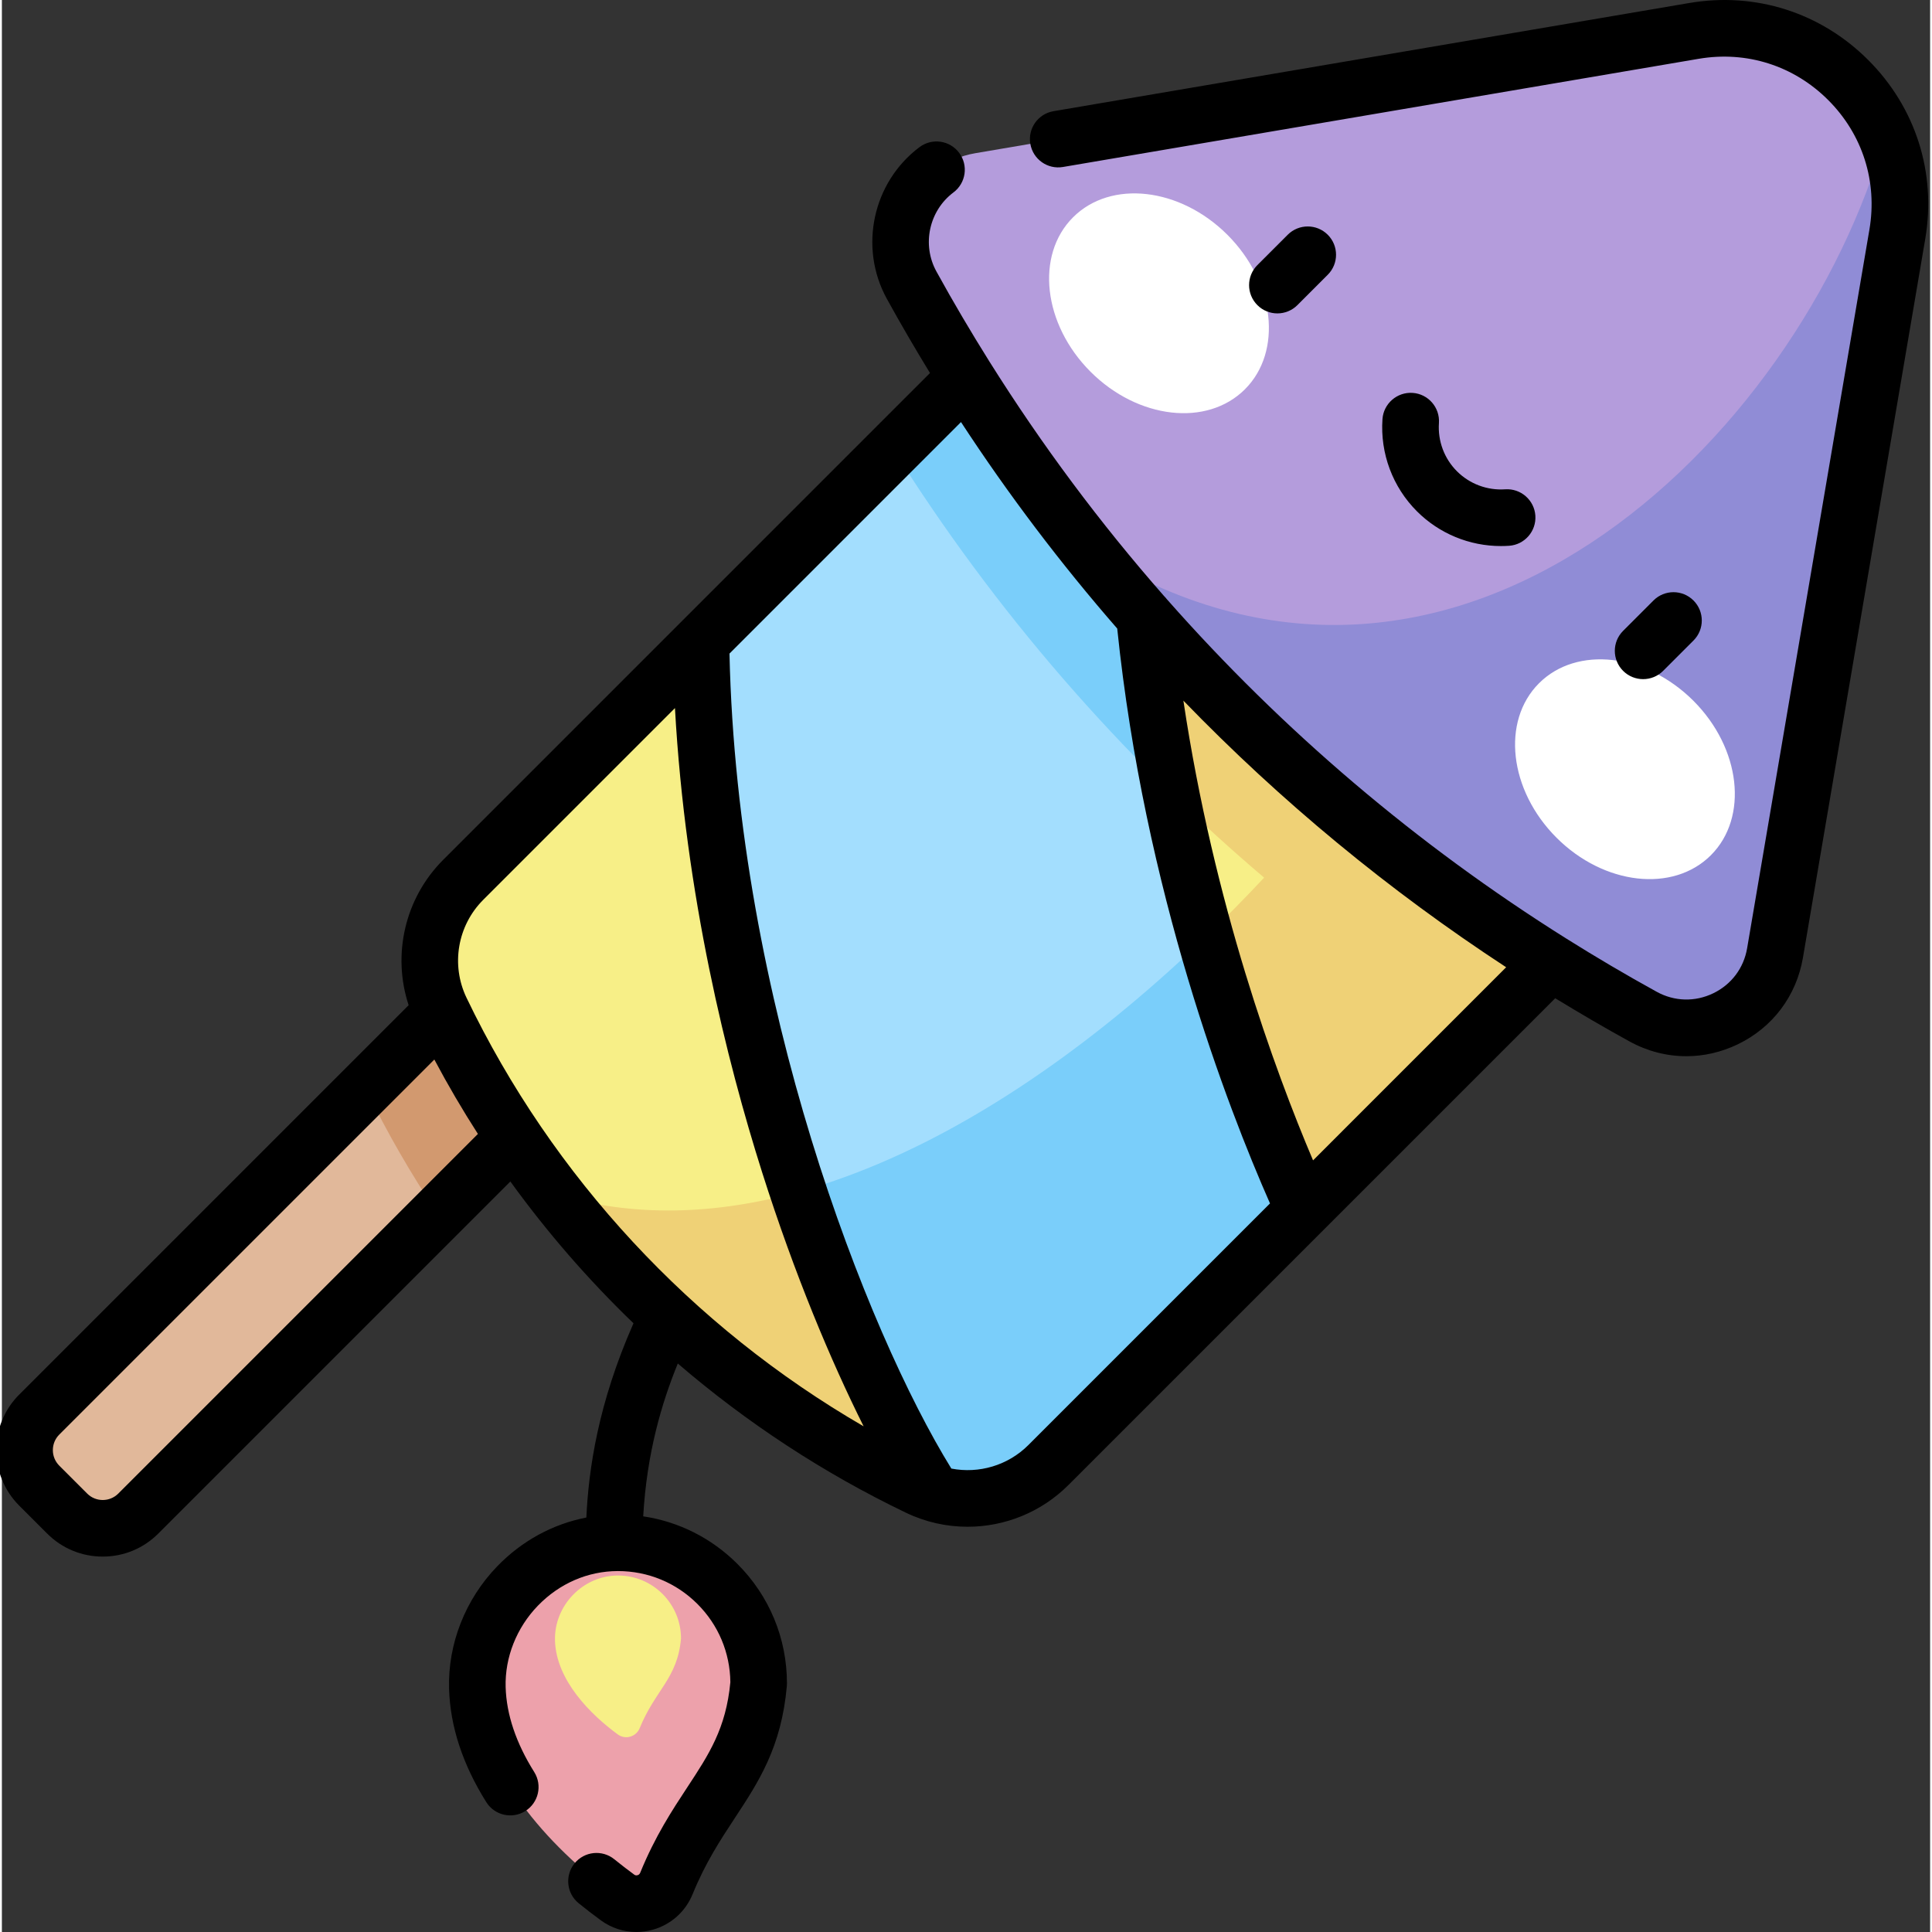 <?xml version="1.0"?>
<svg xmlns="http://www.w3.org/2000/svg" height="512px" viewBox="0 0 511 511.998" width="512px"><rect x="0" y="0" width="511" height="511.998" fill="#333333" stroke="none"/><g transform="matrix(-1 0 0 1 511 0)"><script xmlns=""/><script xmlns=""/><path d="m310.445 446.137c0-20.617 16.734-37.328 37.363-37.281 20.691.043 37.781 17.797 37.184 38.48-.684 23.648-21.371 43.98-37.156 55.52-4.488 3.285-10.852 1.43-12.949-3.719-9.266-22.766-22.348-29.324-24.441-53zm0 0" fill="#eda1ab" data-original="#EDA1AB"/><path d="m394.633 267.652c-26.555 55.316-71.168 99.93-126.484 126.484-11.578 5.555-25.398 3.199-34.48-5.883l-172.598-172.598 155.086-155.082 172.598 172.594c9.078 9.082 11.438 22.906 5.879 34.484zm0 0" fill="#a3defe" data-original="#A3DEFE"/><path d="m501.09 393.715-7.398 7.398c-5.199 5.203-13.637 5.203-18.84 0l-127.914-127.91 26.242-26.242 127.91 127.914c5.203 5.203 5.203 13.637 0 18.84zm0 0" fill="#e1b89a" data-original="#E1B89A"/><path d="m395.453 321.719c7.141-10.586 13.551-21.715 19.168-33.316l-41.441-41.441-26.242 26.242zm0 0" fill="#d2996f" data-original="#D2996F"/><path d="m233.668 388.254c9.082 9.082 22.902 11.438 34.48 5.883 37.922-18.207 70.812-44.902 96.305-77.711-64.016 19.375-136.582-28.855-187.957-83.84 38.25-32.48 71.398-70.719 98.227-113.445l-58.566-58.566-155.086 155.082zm0 0" fill="#7acefa" data-original="#7ACEFA"/><path d="m394.633 267.652c5.559-11.578 3.199-25.402-5.879-34.48l-63.012-63.012c-1.395 100.828-40.359 192.598-61.598 225.543 1.355-.426 2.695-.938 4.004-1.566 55.316-26.555 99.93-71.168 126.484-126.484zm0 0" fill="#f7ef87" data-original="#F7EF87"/><path d="m96.48 251.066 69.496 69.496c25.25-55.195 54.695-152.992 40.695-250.504l-84.461 84.461c-5.926 36.078-15.535 69.188-25.73 96.547zm0 0" fill="#f7ef87" data-original="#F7EF87"/><path d="m96.48 251.066 69.496 69.496c8.879-19.402 18.266-44.09 26.109-72.16-5.379-5.172-10.586-10.461-15.59-15.816 8.512-7.227 16.766-14.734 24.762-22.516 8.609-43.258 12.355-91.664 5.414-140.012l-84.461 84.461c-5.926 36.078-15.535 69.188-25.73 96.547zm0 0" fill="#efd176" data-original="#EFD176"/><path d="m269.906 75.57c-44.949 81.668-112.168 148.891-193.84 193.84-14.355 7.902-32.219-.719-34.969-16.875l-32.41-190.457c-5.398-31.73 22.156-59.289 53.887-53.887l190.461 32.41c16.156 2.746 24.773 20.609 16.871 34.969zm0 0" fill="#b49cdc" data-original="#B49CDC"/><path d="m11.875 35.641c-3.465 7.941-4.793 17-3.188 26.438l32.41 190.457c2.75 16.156 20.613 24.773 34.969 16.875 57.039-31.395 107.02-73.664 147.301-124.125-96.418 61.555-188.91-28.691-211.492-109.645zm0 0" fill="#908cd6" data-original="#908CD6"/><path d="m103.652 181.074c-10.02-10.02-28.34-7.941-40.922 4.641-12.578 12.582-14.656 30.902-4.637 40.922 10.016 10.02 28.34 7.941 40.918-4.641 12.582-12.582 14.66-30.902 4.641-40.922zm0 0" fill="#fff" data-original="#FFF"/><path d="m181.574 103.156c10.02 10.02 28.34 7.941 40.922-4.641 12.582-12.582 14.66-30.902 4.641-40.922s-28.34-7.941-40.922 4.641c-12.582 12.582-14.66 30.902-4.641 40.922zm0 0" fill="#fff" data-original="#FFF"/><path d="m268.148 394.137c37.926-18.207 70.812-44.902 96.305-77.711-20.934 6.336-42.781 5.449-64.504-.547-12.039 36.094-25.863 64.402-35.801 79.824 1.352-.43 2.691-.941 4-1.566zm0 0" fill="#efd176" data-original="#EFD176"/><path d="m331.023 434.227c0-9.234 7.496-16.723 16.738-16.703 9.27.02 16.93 7.977 16.66 17.242-.305 10.598-9.574 19.707-16.648 24.875-2.012 1.473-4.859.641-5.801-1.668-4.152-10.199-10.012-13.137-10.949-23.746zm0 0" fill="#f7ef87" data-original="#F7EF87"/><path d="m62.707 159.133c-2.93 2.93-2.93 7.68 0 10.609l8.043 8.043c1.465 1.465 3.387 2.195 5.305 2.195 1.918 0 3.84-.73 5.305-2.195 2.93-2.93 2.93-7.68 0-10.605l-8.047-8.047c-2.93-2.93-7.676-2.93-10.605 0zm443.688 210.438-103.188-103.188c4.414-13.391 1.004-28.359-9.152-38.516l-129.012-129.016c3.949-6.461 7.77-13.008 11.434-19.668 7.488-13.602 3.766-30.883-8.66-40.195-3.316-2.484-8.016-1.812-10.5 1.504-2.484 3.312-1.812 8.016 1.504 10.5 6.477 4.852 8.422 13.863 4.516 20.957-4.453 8.094-9.137 16.031-14.02 23.824-.043.062-.078.125-.117.184-13.77 21.945-29.219 42.668-46.188 62.004-.27.262-.516.547-.746.844-30.664 34.789-66.246 65.07-105.809 89.895-.062.039-.121.074-.184.117-7.793 4.883-15.73 9.566-23.824 14.02-4.688 2.582-10.145 2.727-14.961.402-4.82-2.324-8.102-6.684-8.996-11.961l-32.41-190.461c-2.16-12.691 1.82-25.199 10.93-34.305 9.105-9.105 21.605-13.09 34.305-10.93l168.488 28.672c4.082.699 7.957-2.051 8.648-6.137.695-4.082-2.051-7.957-6.133-8.648l-168.488-28.672c-17.551-2.988-34.84 2.52-47.43 15.109s-18.094 29.879-15.109 47.43l32.41 190.461c1.727 10.121 8.016 18.488 17.266 22.953 4.371 2.105 9.008 3.156 13.633 3.156 5.176 0 10.332-1.312 15.082-3.926 6.656-3.664 13.207-7.488 19.668-11.438l129.016 129.016c7.23 7.23 16.91 11.047 26.719 11.047 5.531 0 11.109-1.215 16.309-3.711 21.891-10.508 42.207-23.859 60.477-39.547 4.301 10.527 8.215 23.773 9.168 40.5-9.406 1.398-18.086 5.746-24.945 12.59-8.477 8.461-13.148 19.719-13.148 31.695 0 .223.012.441.027.664 1.438 16.227 7.453 25.371 13.82 35.051 3.82 5.812 7.773 11.82 11.148 20.113 1.883 4.625 5.715 8.059 10.516 9.422 1.453.414 2.934.613 4.402.613 3.344 0 6.621-1.055 9.402-3.086 1.992-1.457 3.973-2.984 5.887-4.539 3.215-2.613 3.699-7.336 1.086-10.551-2.613-3.215-7.336-3.699-10.551-1.086-1.715 1.395-3.488 2.762-5.27 4.066-.098.07-.391.285-.863.152-.234-.066-.547-.234-.715-.648-3.93-9.652-8.488-16.582-12.512-22.699-5.707-8.676-10.223-15.547-11.379-27.793.082-7.848 3.18-15.211 8.746-20.762 5.621-5.609 13.09-8.699 21.035-8.699h.066c7.926.016 15.434 3.27 21.145 9.16 5.664 5.844 8.785 13.719 8.559 21.605-.211 7.25-2.758 14.82-7.578 22.496-2.199 3.508-1.141 8.137 2.367 10.34 3.512 2.203 8.137 1.141 10.34-2.367 6.258-9.973 9.574-20.078 9.863-30.035.344-11.906-4.316-23.746-12.781-32.48-6.551-6.758-14.734-11.188-23.602-12.906-.594-12.766-3.094-30.223-12.492-51.477 11.961-11.516 22.887-24.094 32.633-37.574l93.301 93.301c3.934 3.934 9.164 6.102 14.727 6.102 5.559 0 10.789-2.168 14.723-6.102l7.398-7.395c8.117-8.121 8.117-21.328 0-29.449zm-394.043-113.242c31.152-20.375 59.824-44.07 85.539-70.656-8.062 53.867-24.246 98-34.363 121.836zm147.035 132.855c-7.297 1.41-14.996-.812-20.414-6.23l-64.035-64.035c11.246-25.508 33.277-82.637 40.488-152.348 15-17.219 28.832-35.496 41.402-54.719l61.352 61.355c-2.016 91.93-36.324 179.602-58.793 215.977zm23.242-11.195c8.582-17.148 18.301-40.191 26.906-67.336 9.309-29.371 20.344-73.367 23.094-123l50.82 50.82c6.816 6.82 8.598 17.242 4.422 25.934-22.82 47.535-59.777 87.262-105.242 113.582zm213.16 10.426-7.398 7.398c-2.27 2.27-5.965 2.27-8.234 0l-95.309-95.309c4.113-6.402 7.969-12.98 11.547-19.719l99.395 99.391c1.102 1.102 1.703 2.566 1.703 4.121s-.605 3.016-1.703 4.117zm-336.156-326.207c-2.93 2.93-2.93 7.68 0 10.605l8.043 8.047c1.465 1.465 3.383 2.195 5.305 2.195 1.918 0 3.84-.73 5.301-2.195 2.93-2.93 2.93-7.676.004-10.605l-8.047-8.047c-2.93-2.926-7.676-2.926-10.605 0zm-47.023 67.465c-4.113-.285-7.711 2.836-7.996 6.969-.281 4.129 2.836 7.711 6.969 7.996.727.047 1.445.07 2.164.07 8.324 0 16.332-3.289 22.25-9.207 6.43-6.43 9.762-15.328 9.137-24.414-.281-4.133-3.879-7.25-7.996-6.969-4.133.281-7.25 3.863-6.969 7.996.328 4.758-1.414 9.418-4.777 12.777-3.363 3.363-8.023 5.109-12.781 4.781zm0 0" data-original="#000000" class="active-path" style="fill:#000000"/></g> </svg>
